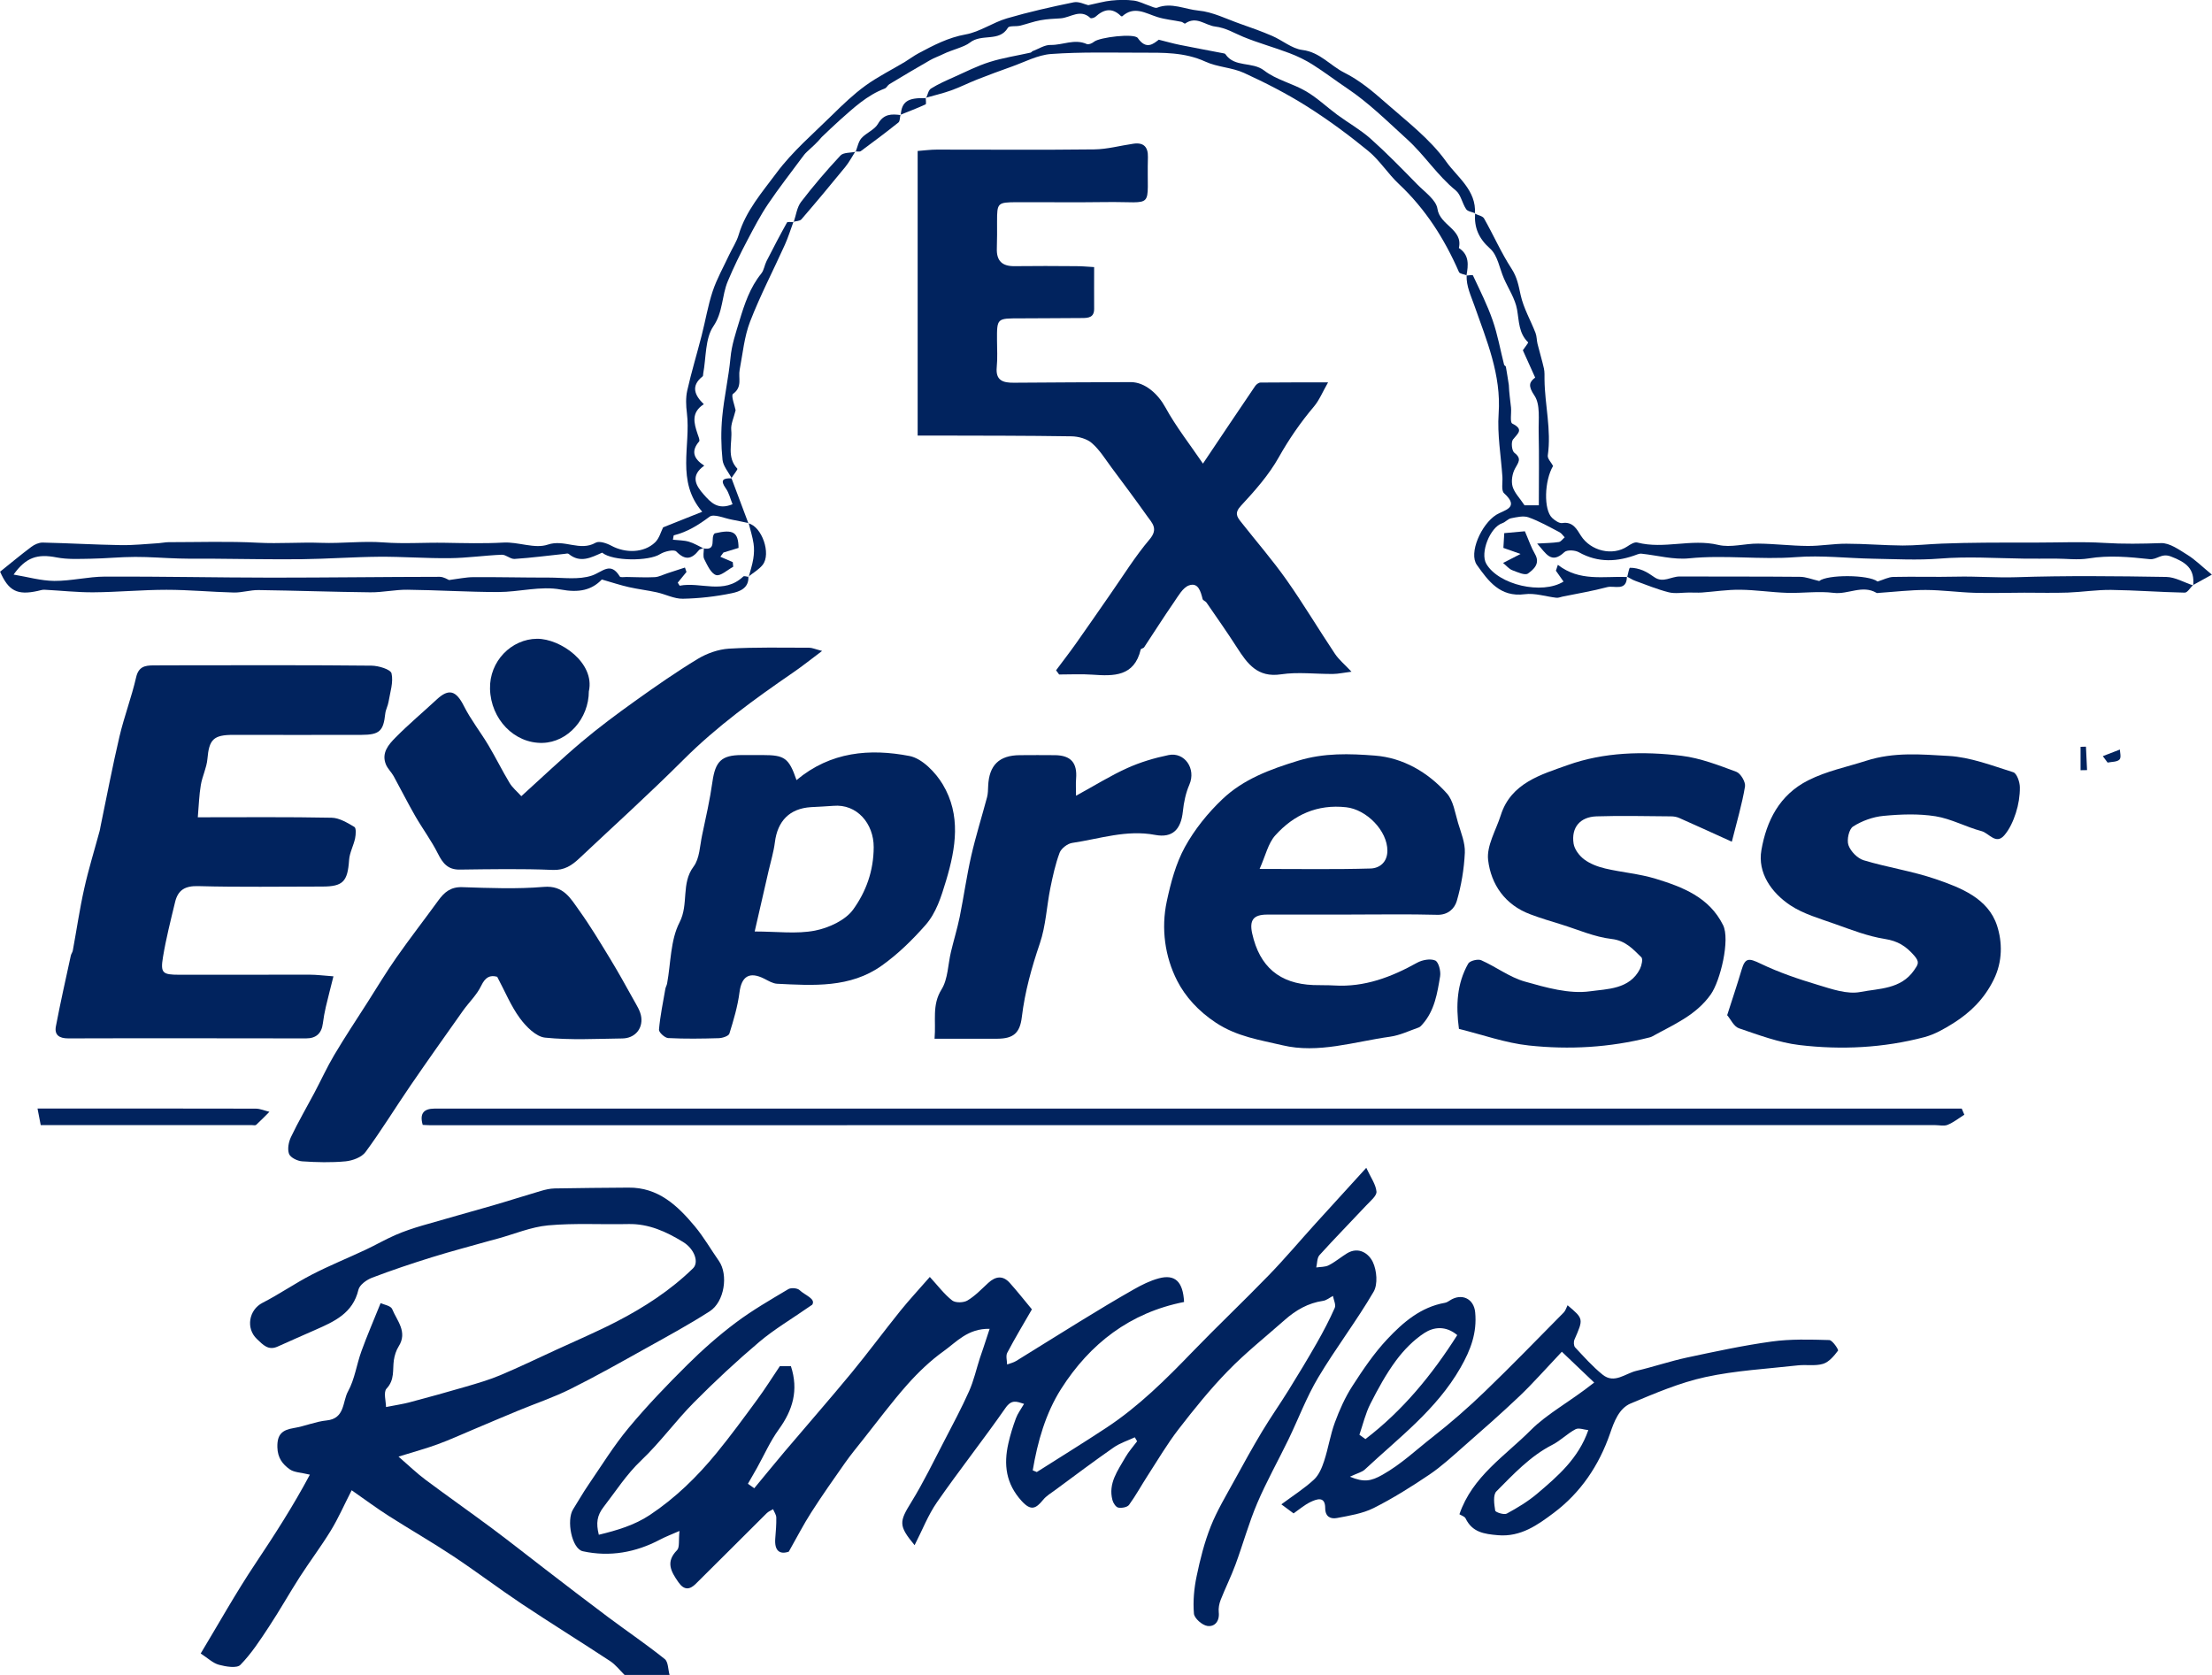 <?xml version="1.0" encoding="UTF-8"?><svg id="Layer_1" xmlns="http://www.w3.org/2000/svg" viewBox="0 0 405.59 307.11"><defs><style>.cls-1{fill:#01235e;stroke-width:0px;}</style></defs><path class="cls-1" d="m114.53,307.11c-.88-.86-1.65-1.89-2.66-2.55-5.38-3.54-10.86-6.93-16.22-10.5-4.24-2.83-8.31-5.92-12.56-8.74-3.88-2.57-7.92-4.89-11.84-7.39-2.15-1.37-4.2-2.9-6.77-4.69-1.37,2.67-2.44,5.13-3.82,7.39-1.78,2.91-3.85,5.65-5.7,8.52-1.94,3.02-3.69,6.16-5.67,9.15-1.6,2.43-3.21,4.91-5.22,6.96-.65.66-2.66.32-3.92-.02-1.12-.3-2.06-1.24-3.35-2.07,3.25-5.39,6.42-11.08,10.02-16.47,3.5-5.25,6.9-10.51,10-16.32-1.64-.4-2.87-.4-3.68-.97-1.3-.92-2.23-2.07-2.28-4.05-.06-2.42.92-3.18,3.03-3.53,2.02-.33,3.98-1.19,6-1.39,3.4-.34,2.89-3.47,3.93-5.34,1.23-2.23,1.57-4.94,2.46-7.38,1.02-2.82,2.22-5.58,3.51-8.79.57.27,1.87.47,2.12,1.09.88,2.15,2.87,4.18,1.19,6.84-.46.73-.75,1.65-.88,2.51-.26,1.78.19,3.61-1.34,5.23-.61.65-.1,2.35-.1,3.38,1.71-.34,3.06-.53,4.37-.88,3.46-.92,6.92-1.87,10.36-2.88,2.1-.62,4.22-1.23,6.23-2.08,3.47-1.46,6.86-3.1,10.28-4.67,3.69-1.7,7.43-3.29,11.03-5.15,5.09-2.63,9.89-5.74,14.02-9.77,1.13-1.1.28-3.55-1.83-4.84-3.06-1.87-6.27-3.36-10.02-3.28-4.9.11-9.83-.2-14.7.24-3.17.29-6.24,1.61-9.36,2.46-.41.11-.83.22-1.24.33-3.59,1.02-7.21,1.96-10.77,3.07-3.68,1.15-7.34,2.37-10.93,3.74-1,.38-2.29,1.31-2.5,2.21-1.02,4.33-4.45,5.83-7.94,7.37-2.29,1.01-4.58,2.01-6.86,3.04-1.74.79-2.69-.33-3.8-1.37-2.09-1.96-1.49-5.37,1.02-6.65,3.09-1.58,5.96-3.58,9.04-5.17,3.21-1.66,6.58-3.02,9.86-4.56,1.83-.86,3.59-1.88,5.44-2.69,1.59-.69,3.26-1.25,4.93-1.74,4.27-1.25,8.57-2.42,12.85-3.66,2.98-.86,5.93-1.82,8.91-2.69.82-.24,1.67-.44,2.52-.46,4.51-.09,9.03-.11,13.54-.15,5.46-.06,8.99,3.28,12.16,7.08,1.65,1.98,2.95,4.25,4.43,6.37,1.75,2.51,1.03,7.49-1.69,9.23-3.78,2.43-7.75,4.58-11.68,6.77-4.6,2.56-9.19,5.16-13.9,7.5-3.08,1.53-6.37,2.63-9.56,3.95-2.71,1.12-5.41,2.27-8.11,3.41-2.2.92-4.37,1.92-6.61,2.74-2.12.78-4.31,1.37-7.2,2.27,1.97,1.71,3.38,3.07,4.93,4.23,4.05,3.02,8.18,5.92,12.23,8.93,3.3,2.46,6.53,5.02,9.8,7.53,3.82,2.93,7.63,5.87,11.49,8.75,3.44,2.57,7.01,4.99,10.36,7.67.66.52.61,1.92.89,2.92h-8.26Z"/><path class="cls-1" d="m190.09,269.91c4.28-2.72,8.6-5.38,12.83-8.17,5.87-3.88,10.83-8.8,15.69-13.84,4.6-4.76,9.41-9.31,14.01-14.06,2.98-3.07,5.74-6.35,8.62-9.53,2.92-3.22,5.85-6.43,9.28-10.19.82,1.78,1.75,3.03,1.87,4.36.07.77-1.11,1.72-1.83,2.49-2.86,3.06-5.81,6.05-8.62,9.16-.46.51-.41,1.49-.59,2.26.77-.12,1.62-.06,2.28-.4,1.18-.6,2.21-1.48,3.34-2.18,2.18-1.33,4.03.06,4.75,1.58.73,1.54.95,4.08.14,5.46-3.14,5.38-6.96,10.36-10.15,15.71-2.15,3.6-3.63,7.59-5.46,11.37-1.89,3.9-4.02,7.69-5.72,11.67-1.56,3.66-2.61,7.52-3.99,11.26-.81,2.2-1.86,4.3-2.72,6.48-.27.7-.43,1.53-.35,2.27.18,1.65-.75,2.7-2.08,2.51-.95-.13-2.4-1.4-2.47-2.26-.19-2.25.02-4.61.49-6.84.64-3.1,1.43-6.22,2.59-9.15,1.16-2.92,2.82-5.65,4.33-8.42,1.65-3.02,3.32-6.04,5.09-8.99,1.54-2.56,3.26-5.01,4.84-7.55,1.78-2.87,3.53-5.76,5.2-8.69,1.19-2.09,2.31-4.22,3.28-6.42.25-.57-.2-1.45-.33-2.19-.6.31-1.18.81-1.81.9-2.75.4-5,1.71-7.03,3.5-3.48,3.08-7.15,5.99-10.38,9.31-3.27,3.35-6.23,7.03-9.1,10.74-2.07,2.68-3.79,5.62-5.64,8.47-1.16,1.79-2.18,3.67-3.43,5.39-.32.44-1.35.62-1.97.5-.44-.08-.93-.83-1.07-1.37-.82-3.07.98-5.42,2.36-7.84.6-1.05,1.43-1.97,2.16-2.95-.14-.24-.28-.49-.42-.73-1.3.61-2.72,1.05-3.89,1.87-3.62,2.52-7.16,5.18-10.71,7.8-.77.57-1.63,1.07-2.22,1.8-1.3,1.58-2.19,2.12-3.93.21-2.89-3.17-3.32-6.67-2.44-10.55.35-1.57.83-3.11,1.39-4.62.32-.87.91-1.64,1.49-2.64-1.4-.45-2.29-.85-3.41.76-4.07,5.84-8.49,11.43-12.55,17.27-1.64,2.36-2.69,5.12-4.11,7.88-2.99-3.61-2.83-4.29-.57-7.95,2.22-3.6,4.06-7.43,6.02-11.19,1.56-3,3.16-6,4.54-9.09.86-1.93,1.32-4.02,1.97-6.04.2-.62.42-1.23.63-1.85.36-1.09.72-2.18,1.17-3.55-4-.08-6.06,2.4-8.41,4.08-2.44,1.75-4.67,3.88-6.67,6.13-2.85,3.21-5.42,6.68-8.09,10.04-1.14,1.44-2.31,2.86-3.36,4.35-2.11,3-4.22,6-6.19,9.08-1.42,2.21-2.62,4.56-4.11,7.18-1.65.56-2.65-.14-2.48-2.4.1-1.29.22-2.58.19-3.86-.01-.51-.38-1.02-.59-1.53-.39.24-.85.42-1.17.74-4.34,4.31-8.66,8.65-13.01,12.95-1.12,1.11-2.15,1.19-3.19-.32-1.36-1.96-2.36-3.7-.24-5.85.51-.52.26-1.78.45-3.53-1.53.67-2.57,1.06-3.55,1.58-4.48,2.37-9.24,3.22-14.18,2.14-2.01-.44-3.05-5.68-1.77-7.7.94-1.48,1.8-3.02,2.79-4.46,2.41-3.52,4.66-7.18,7.38-10.45,3.37-4.05,7.03-7.86,10.77-11.57,2.78-2.76,5.75-5.38,8.88-7.73,3.04-2.28,6.36-4.19,9.63-6.14.5-.3,1.66-.21,2.06.17.99.95,3.03,1.58,2.33,2.68-3.83,2.66-6.98,4.51-9.72,6.83-4.15,3.51-8.14,7.23-11.97,11.09-3.37,3.4-6.2,7.34-9.67,10.63-2.72,2.58-4.65,5.64-6.89,8.53-1.21,1.57-1.42,2.94-.88,5.1,3.35-.81,6.53-1.75,9.36-3.63,4.68-3.11,8.66-7,12.21-11.33,2.61-3.19,5.05-6.52,7.49-9.85,1.4-1.9,2.66-3.91,4.13-6.1h2.03c1.44,4.4.34,8.06-2.22,11.59-1.58,2.18-2.68,4.7-4,7.07-.54.97-1.11,1.94-1.66,2.9.39.27.77.55,1.16.82,1.85-2.23,3.68-4.48,5.55-6.7,4.07-4.81,8.23-9.55,12.24-14.41,3.08-3.74,5.96-7.64,9-11.42,1.62-2.01,3.38-3.89,5.4-6.21,1.51,1.64,2.65,3.18,4.1,4.31.61.47,2.1.43,2.81,0,1.41-.84,2.58-2.09,3.81-3.22,1.34-1.23,2.68-1.41,3.94,0,1.32,1.47,2.55,3.03,4.06,4.85-1.52,2.64-3.1,5.26-4.52,7.96-.3.56-.04,1.43-.03,2.15.56-.21,1.17-.34,1.67-.65,3.92-2.41,7.81-4.87,11.73-7.27,3.25-1.99,6.51-3.97,9.83-5.85,1.44-.82,2.98-1.59,4.57-2.02,3-.81,4.46.6,4.65,4.33-9.88,1.94-17.27,7.63-22.56,15.96-2.85,4.5-4.3,9.67-5.19,14.91.26.11.51.21.77.32Z"/><path class="cls-1" d="m247.86,123.15c-1.46.18-2.45.41-3.44.42-3.18.03-6.42-.4-9.54.07-4.3.64-6.15-1.93-8.06-4.9-1.79-2.8-3.72-5.52-5.6-8.26-.18-.26-.65-.39-.71-.65-.35-1.38-.8-3.09-2.49-2.5-1.14.4-1.97,1.94-2.76,3.08-1.88,2.72-3.65,5.52-5.48,8.28-.13.19-.58.23-.62.4-1.19,4.99-4.95,4.89-8.89,4.61-2.01-.14-4.04-.03-6.07-.03-.19-.26-.37-.51-.56-.77,1.22-1.64,2.48-3.26,3.66-4.93,2.1-2.96,4.15-5.96,6.23-8.94,2.39-3.41,4.58-6.98,7.26-10.14,1.64-1.93.47-2.98-.44-4.25-2.12-2.99-4.32-5.93-6.51-8.87-1.16-1.56-2.2-3.28-3.64-4.53-.92-.8-2.46-1.22-3.73-1.24-8.34-.13-16.69-.12-25.04-.14-1.01,0-2.02,0-3.17,0V27.68c1.2-.09,2.35-.25,3.51-.25,9.63-.01,19.26.08,28.89-.04,2.39-.03,4.77-.7,7.16-1.04,1.89-.28,2.71.61,2.66,2.47-.27,9.85,1.56,8.1-7.76,8.23-5.42.08-10.84,0-16.26.02-3.57.02-3.64.13-3.64,3.55,0,1.63.02,3.27-.04,4.9-.09,2.29.96,3.31,3.24,3.28,3.79-.05,7.57-.03,11.36,0,1.01,0,2.01.1,3.24.17,0,2.68-.02,5.15,0,7.62.02,1.62-1.04,1.72-2.25,1.72-3.79,0-7.57.07-11.36.06-4.23,0-4.22-.03-4.2,4.04.01,1.63.11,3.28-.05,4.9-.24,2.47,1.16,2.88,3.13,2.86,7.14-.06,14.28-.08,21.42-.11,2.69-.01,5.07,2.25,6.36,4.61,1.95,3.56,4.5,6.8,6.9,10.33,3.45-5.14,6.5-9.7,9.58-14.23.21-.3.65-.63.98-.63,3.91-.04,7.82-.03,12.38-.03-1.04,1.82-1.62,3.29-2.59,4.43-2.45,2.9-4.56,5.95-6.44,9.29-1.82,3.25-4.39,6.15-6.95,8.91-1.22,1.32-.72,2.02.03,2.97,2.79,3.55,5.76,6.96,8.36,10.65,3.1,4.4,5.86,9.04,8.85,13.51.73,1.09,1.79,1.96,3.02,3.27Z"/><path class="cls-1" d="m36.28,149.85c8.55,0,16.54-.08,24.53.08,1.42.03,2.88.93,4.17,1.69.35.2.27,1.41.13,2.09-.28,1.34-1.01,2.63-1.1,3.97-.27,3.95-1.1,4.87-4.94,4.87-7.57,0-15.14.13-22.71-.08-2.42-.07-3.72.71-4.25,2.9-.81,3.36-1.67,6.73-2.23,10.13-.48,2.91-.07,3.22,2.97,3.22,8,0,16-.02,24-.01,1.19,0,2.38.16,4.29.3-.51,2.05-.98,3.83-1.4,5.62-.23.99-.41,2-.54,3.01-.23,1.83-1.23,2.75-3.08,2.75-14.54-.01-29.07-.05-43.61,0-1.69,0-2.56-.66-2.26-2.22.82-4.33,1.8-8.63,2.73-12.94.07-.33.31-.62.37-.95.7-3.78,1.25-7.6,2.09-11.35.79-3.56,1.88-7.06,2.83-10.58.07-.25.1-.51.15-.76,1.15-5.53,2.2-11.08,3.49-16.57.86-3.65,2.21-7.18,3.05-10.84.45-1.96,1.62-2.17,3.16-2.18,2.24-.01,4.47-.02,6.71-.02,11.1,0,22.19-.05,33.29.07,1.29.01,3.5.68,3.67,1.42.37,1.61-.26,3.47-.55,5.22-.12.73-.52,1.43-.6,2.16-.34,3.19-1.05,3.88-4.37,3.89-7.83.02-15.65.01-23.48,0-3.65,0-4.45.83-4.76,4.42-.14,1.62-.94,3.16-1.21,4.78-.31,1.83-.36,3.69-.55,5.89Z"/><path class="cls-1" d="m247.79,167.69c-5.16,0-10.32-.02-15.48,0-2.49.01-3.25,1.02-2.71,3.47,1.36,6.11,5.02,9.2,11.2,9.45,1.29.05,2.58,0,3.87.08,5.53.33,10.43-1.53,15.17-4.17.94-.52,2.43-.8,3.32-.41.62.27,1.05,1.94.9,2.88-.51,3.09-1,6.26-3.19,8.76-.21.24-.45.54-.74.64-1.74.61-3.45,1.44-5.24,1.69-6.56.91-13.17,3.14-19.74,1.57-4.08-.97-8.32-1.56-12.23-4.15-3.2-2.12-5.58-4.76-7.07-7.67-2.25-4.4-2.98-9.57-1.91-14.57.73-3.41,1.66-6.93,3.32-9.95,1.78-3.24,4.22-6.26,6.91-8.81,3.84-3.64,8.68-5.43,13.82-7.01,4.81-1.48,9.48-1.31,14.12-.95,5.15.4,9.72,3.05,13.19,6.94,1.2,1.34,1.49,3.55,2.05,5.41.54,1.79,1.32,3.66,1.24,5.46-.14,2.98-.64,6-1.48,8.86-.39,1.33-1.58,2.58-3.59,2.52-5.24-.14-10.49-.05-15.74-.05v.02Zm-16.83-8.37c7.52,0,13.94.11,20.35-.08,1.65-.05,3.07-1.15,3.08-3.25.01-3.69-3.84-7.57-7.55-7.98-5.32-.59-9.6,1.38-13,5.15-1.32,1.46-1.78,3.7-2.88,6.16Z"/><path class="cls-1" d="m316.69,186.14c.88-2.75,1.82-5.53,2.65-8.34.66-2.24,1.33-2.15,3.51-1.1,3.35,1.61,6.93,2.82,10.5,3.89,2.52.76,5.35,1.76,7.77,1.29,3.4-.66,7.42-.47,9.85-3.99.75-1.09,1.06-1.48,0-2.7-1.51-1.73-3-2.66-5.35-3.03-3.13-.49-6.16-1.68-9.17-2.75-2.8-1-5.79-1.83-8.22-3.45-3.43-2.3-5.99-5.93-5.26-10.1.92-5.28,3.26-10.11,8.59-12.79,3.41-1.72,7.07-2.44,10.61-3.58,5.13-1.65,10.14-1.17,15.13-.89,4,.23,7.96,1.77,11.85,2.99.65.21,1.2,1.78,1.21,2.74.02,1.58-.25,3.23-.74,4.74-.47,1.45-1.14,2.96-2.12,4.09-1.54,1.78-2.8-.41-4.16-.77-2.86-.76-5.57-2.27-8.46-2.73-3.1-.49-6.37-.37-9.52-.07-1.93.18-3.95.91-5.58,1.95-.76.48-1.19,2.45-.85,3.42.4,1.14,1.65,2.42,2.8,2.77,4.34,1.31,8.88,1.98,13.16,3.44,4.63,1.59,9.65,3.52,11.29,8.56.96,2.97,1.05,6.53-.62,9.9-1.72,3.49-4.23,5.97-7.36,7.95-1.67,1.05-3.46,2.08-5.35,2.58-7.52,1.98-15.23,2.36-22.9,1.45-3.78-.45-7.47-1.84-11.11-3.08-.92-.31-1.5-1.64-2.15-2.4Z"/><path class="cls-1" d="m317.53,154.32c-3.73-1.69-6.67-3.04-9.64-4.35-.46-.2-1-.29-1.5-.29-4.55-.03-9.11-.15-13.66,0-3.02.1-4.65,2.05-4.2,4.99.16,1.06,1.05,2.23,1.94,2.9,1.1.82,2.5,1.35,3.86,1.67,3.05.72,6.23.96,9.22,1.87,4.97,1.52,9.85,3.39,12.39,8.51,1.32,2.65-.49,10.22-2.27,12.73-2.76,3.88-6.89,5.54-10.76,7.7-.14.08-.31.12-.48.17-7.28,1.85-14.71,2.27-22.11,1.47-4.29-.46-8.46-1.97-12.81-3.04-.58-4.32-.38-8.3,1.7-11.97.29-.52,1.77-.89,2.38-.62,2.72,1.2,5.2,3.12,8,3.91,3.89,1.1,8.13,2.32,11.99,1.78,3.04-.43,7.24-.33,9.12-4.1.31-.63.57-1.82.26-2.13-1.54-1.49-2.88-3.06-5.46-3.36-3.13-.36-6.16-1.71-9.22-2.66-1.91-.59-3.84-1.16-5.71-1.87-4.6-1.72-7.18-5.46-7.71-9.94-.31-2.61,1.45-5.48,2.32-8.22,1.88-5.95,7.48-7.47,12.24-9.18,6.66-2.39,13.89-2.58,20.94-1.71,3.41.42,6.75,1.72,10.01,2.93.79.29,1.73,1.88,1.59,2.7-.53,3.21-1.47,6.34-2.41,10.1Z"/><path class="cls-1" d="m146.05,143.03c6.26-5.24,13.47-5.81,20.7-4.42,2.32.44,4.79,3,6.12,5.22,3.35,5.62,2.42,11.58.6,17.64-.9,2.98-1.8,5.91-3.8,8.17-2.4,2.72-5.05,5.32-8,7.41-5.77,4.11-12.54,3.65-19.18,3.32-.79-.04-1.58-.53-2.33-.91-2.74-1.39-4.19-.47-4.57,2.5-.33,2.56-1.08,5.08-1.85,7.55-.14.45-1.26.82-1.94.84-3.09.09-6.19.14-9.28-.02-.62-.03-1.74-1.06-1.69-1.55.22-2.51.74-4.99,1.17-7.48.06-.33.26-.64.32-.98.69-3.77.6-7.94,2.28-11.2,1.73-3.35.24-7.13,2.58-10.24,1.11-1.48,1.14-3.8,1.56-5.76.69-3.25,1.43-6.49,1.89-9.77.53-3.74,1.64-4.9,5.36-4.91,1.29,0,2.58,0,3.87,0,4.01,0,4.79.53,6.19,4.6Zm-7.65,27.76c4.08,0,7.66.49,11.02-.16,2.55-.5,5.61-1.9,7.04-3.9,2.31-3.22,3.73-7,3.74-11.41.01-4.31-3.07-7.96-7.4-7.57-1.37.12-2.74.15-4.12.24-3.88.25-6.11,2.51-6.6,6.45-.22,1.75-.74,3.46-1.14,5.18-.81,3.54-1.62,7.08-2.56,11.16Z"/><path class="cls-1" d="m91.19,179.1c-1.34-.38-2.2.06-2.96,1.64-.8,1.68-2.25,3.04-3.35,4.59-3.24,4.57-6.48,9.14-9.65,13.76-2.76,4.03-5.31,8.21-8.21,12.14-.71.96-2.36,1.57-3.64,1.7-2.64.25-5.33.18-7.98,0-.86-.06-2.14-.68-2.4-1.36-.33-.88-.08-2.19.36-3.11,1.31-2.75,2.85-5.39,4.28-8.08,1.22-2.3,2.3-4.68,3.63-6.92,1.94-3.27,4.04-6.44,6.09-9.64,1.76-2.76,3.45-5.58,5.33-8.26,2.48-3.54,5.14-6.96,7.68-10.46,1.1-1.52,2.28-2.51,4.39-2.44,4.98.16,10,.37,14.95-.05,3.63-.31,4.91,2.12,6.47,4.29,2.04,2.84,3.84,5.85,5.66,8.83,1.49,2.45,2.88,4.95,4.27,7.46.58,1.06,1.32,2.15,1.47,3.3.29,2.22-1.24,3.88-3.46,3.91-4.73.06-9.49.33-14.17-.15-1.67-.17-3.5-2.03-4.63-3.57-1.65-2.25-2.73-4.92-4.14-7.56Z"/><path class="cls-1" d="m95.59,145.98c3.77-3.41,7.32-6.79,11.06-9.95,3.13-2.64,6.43-5.09,9.77-7.48,3.76-2.69,7.57-5.35,11.52-7.74,1.69-1.02,3.78-1.76,5.73-1.88,4.88-.29,9.79-.17,14.69-.17.55,0,1.09.26,2.38.59-2.08,1.56-3.63,2.8-5.26,3.92-7.1,4.88-14.05,9.91-20.19,16.05-6.19,6.18-12.68,12.05-19.06,18.05-1.37,1.29-2.73,2.23-4.91,2.13-5.66-.24-11.34-.13-17.02-.06-2.18.03-3.11-1.15-4-2.92-1.2-2.4-2.83-4.58-4.17-6.91-1.38-2.4-2.62-4.88-3.95-7.3-.42-.75-1.1-1.37-1.42-2.15-.86-2.11.49-3.65,1.77-4.94,2.41-2.44,5.05-4.65,7.56-6.98,2.23-2.07,3.55-1.61,4.97,1.21,1.27,2.52,3.05,4.77,4.5,7.2,1.35,2.27,2.52,4.65,3.88,6.91.53.88,1.38,1.57,2.14,2.41Z"/><path class="cls-1" d="m247.53,270.76c2.56,1.06,3.85.83,5.96-.36,3.42-1.93,6.15-4.54,9.14-6.88,3.34-2.61,6.56-5.42,9.61-8.36,4.93-4.74,9.68-9.66,14.49-14.52.33-.33.46-.86.7-1.32,2.95,2.49,2.93,2.48,1.26,6.3-.17.39-.14,1.14.12,1.42,1.62,1.73,3.21,3.53,5.05,5.01,2.15,1.74,4.16-.24,6.2-.71,3.1-.72,6.13-1.76,9.24-2.43,5.16-1.1,10.34-2.22,15.56-2.94,3.47-.48,7.03-.37,10.55-.27.59.02,1.74,1.76,1.61,1.94-.73.97-1.66,2.09-2.74,2.42-1.43.44-3.08.11-4.61.28-5.67.64-11.43.94-16.98,2.15-4.69,1.02-9.21,2.96-13.66,4.82-2.2.92-3.08,3.4-3.8,5.49-2.04,5.91-5.42,10.9-10.34,14.59-2.91,2.18-6.03,4.45-10.22,4.09-2.55-.22-4.71-.53-5.94-3.08-.18-.37-.79-.54-1.13-.76,2.36-6.93,8.37-10.69,13.09-15.43,3.04-3.05,7.07-5.12,11.62-8.72-1.83-1.75-3.67-3.5-5.93-5.65-3.11,3.29-5.31,5.8-7.71,8.09-3.34,3.18-6.82,6.23-10.29,9.27-2.04,1.79-4.05,3.66-6.29,5.17-3.29,2.22-6.68,4.35-10.22,6.13-2.04,1.02-4.45,1.4-6.74,1.83-1.13.21-2.14-.21-2.14-1.82,0-2.24-1.54-1.67-2.7-1.12-1.1.53-2.06,1.37-3.1,2.09-.82-.61-1.53-1.13-2.24-1.66,2.11-1.57,4.2-2.89,5.98-4.54.91-.84,1.47-2.2,1.87-3.43.76-2.31,1.12-4.76,1.96-7.04.85-2.3,1.87-4.6,3.2-6.66,1.95-3.02,3.99-6.05,6.44-8.65,2.88-3.06,6.12-5.85,10.53-6.63.31-.05.61-.24.89-.42,2.16-1.42,4.43-.38,4.67,2.17.35,3.72-.8,6.85-2.7,10.16-4.4,7.68-11.29,12.82-17.53,18.65-.52.49-1.34.66-2.73,1.32Zm1.73-7.7c.37.27.73.53,1.1.8,6.85-5.23,12.23-11.8,16.84-19.07-2.13-1.78-4.34-1.48-6.02-.39-2,1.3-3.78,3.13-5.21,5.06-1.82,2.46-3.31,5.19-4.7,7.93-.9,1.77-1.36,3.77-2.01,5.67Zm41.96-.85c-.77-.07-1.74-.47-2.33-.16-1.5.79-2.74,2.08-4.24,2.85-4.08,2.08-7.13,5.39-10.27,8.54-.65.65-.41,2.36-.22,3.53.05.31,1.62.82,2.12.55,1.95-1.06,3.88-2.22,5.57-3.65,3.79-3.21,7.58-6.47,9.38-11.65Z"/><path class="cls-1" d="m134.11,87.65c1.04,2.77,2.08,5.54,3.12,8.31l.05-.05c-1.03-.21-2.05-.44-3.08-.63-1.39-.25-3.31-1.13-4.1-.54-2.04,1.53-4.08,2.8-6.54,3.41-.07.02-.07.3-.17.81,1,.11,2,.09,2.92.36.94.27,1.8.81,2.69,1.23l.07-.07c-.32.13-.75.17-.93.41-1.31,1.64-2.49,1.91-4.13.23-.42-.43-2.15-.04-2.96.47-2.06,1.33-8.71,1.33-10.64-.26-2,.88-4.02,2-6.15.22-.14-.12-.48-.03-.72,0-3.06.32-6.12.73-9.19.93-.76.05-1.58-.8-2.35-.77-3.18.13-6.35.6-9.53.63-4.31.05-8.62-.29-12.93-.26-4.73.04-9.45.39-14.18.45-5.32.06-10.64-.05-15.96-.09-2.2-.01-4.4.02-6.6-.04-2.67-.07-5.34-.3-8.01-.29-2.71,0-5.41.29-8.12.33-2.11.03-4.27.16-6.31-.24-3.48-.68-5.6-.04-7.87,3.15,2.55.42,5.01,1.14,7.47,1.16,3.09.02,6.19-.78,9.29-.79,10.18-.04,20.36.18,30.54.19,10.28,0,20.55-.14,30.83-.15.74,0,1.47.5,1.72.59,1.71-.22,3.07-.52,4.43-.53,4.62-.03,9.25.09,13.87.08,2.65,0,5.49.44,7.89-.37,1.97-.67,3.4-2.64,5.12.18.12.2.82.07,1.25.08,1.72.02,3.44.12,5.15.03.79-.04,1.57-.47,2.35-.72,1.06-.35,2.12-.7,3.19-1.04.09.27.19.54.28.81-.53.65-1.07,1.31-1.6,1.96.12.19.24.38.35.56,3.86-.76,8.11,1.69,11.67-1.69.16-.15.66.04.99.08l-.06-.06c.13,2.15-1.65,2.76-3.05,3.05-2.94.61-5.97.95-8.96,1.01-1.59.03-3.19-.83-4.8-1.18-1.69-.37-3.42-.57-5.1-.95-1.55-.35-3.06-.85-4.96-1.4-1.84,1.94-4.18,2.47-7.54,1.84-3.66-.69-7.62.46-11.45.46-5.54,0-11.09-.36-16.63-.42-2.28-.03-4.57.5-6.86.47-6.83-.07-13.65-.32-20.47-.41-1.51-.02-3.02.48-4.53.45-4.12-.1-8.23-.5-12.34-.5-4.47,0-8.94.43-13.41.46-2.99.02-5.98-.32-8.97-.47-.41-.02-.82.13-1.23.22-3.75.83-5.36,0-6.9-3.53,1.91-1.53,3.79-3.1,5.74-4.56.57-.43,1.38-.79,2.07-.78,4.78.11,9.56.39,14.34.47,2.31.04,4.63-.22,6.95-.36.6-.04,1.19-.18,1.79-.18,5.48,0,10.97-.19,16.43.1,3.87.2,7.71-.12,11.54.02,3.83.14,7.64-.37,11.42-.08,3.78.29,7.53,0,11.28.07,3.58.06,7.13.16,10.71-.04,2.72-.16,5.75,1.19,8.14.38,3.06-1.05,5.9,1.3,8.78-.35.66-.38,2.04.09,2.89.55,2.59,1.4,5.97,1.34,8.01-.61.78-.74,1.08-1.97,1.48-2.76,2.32-.93,4.6-1.84,7.17-2.86-4.83-5.6-2.07-12.09-2.81-18.1-.17-1.35-.23-2.8.06-4.11.76-3.39,1.78-6.72,2.64-10.09.7-2.71,1.15-5.49,2.03-8.14.77-2.3,1.99-4.45,3.02-6.66.58-1.23,1.36-2.39,1.74-3.67,1.31-4.41,4.33-7.84,6.94-11.36,2.91-3.92,6.72-7.17,10.23-10.63,1.92-1.89,3.88-3.77,6.05-5.35,2.27-1.65,4.82-2.91,7.24-4.36.86-.52,1.67-1.14,2.55-1.61,2.74-1.46,5.43-2.87,8.61-3.44,2.61-.47,4.97-2.18,7.55-2.94,4.03-1.18,8.15-2.11,12.27-2.95.93-.19,2.03.39,2.67.53,1.59-.33,2.89-.71,4.22-.85,1.36-.14,2.75-.17,4.1,0,.99.12,1.92.63,2.89.95.48.16,1.06.5,1.44.35,2.6-1.01,5.07.31,7.55.54,2.62.24,5.15,1.55,7.7,2.44,1.95.68,3.91,1.38,5.81,2.2,1.88.81,3.62,2.34,5.54,2.58,3.23.4,5.11,2.87,7.71,4.17,2.7,1.35,5.14,3.36,7.42,5.38,3.93,3.47,8.27,6.74,11.25,10.93,2.02,2.84,5.56,5.26,5.26,9.52,0,0,.05-.06.05-.06-.57-.24-1.36-.32-1.65-.74-.74-1.09-.97-2.67-1.91-3.44-3.39-2.76-5.71-6.48-8.97-9.43-3.58-3.25-6.99-6.65-11.03-9.35-2.09-1.4-4.09-2.94-6.22-4.28-1.34-.85-2.8-1.56-4.29-2.12-2.79-1.06-5.69-1.85-8.44-2.98-1.71-.7-3.16-1.65-5.19-1.9-1.81-.22-3.42-2-5.49-.54-.1.07-.43-.27-.67-.32-1.46-.3-2.97-.43-4.39-.87-2.18-.68-4.27-2.13-6.48-.13-.03.03-.19-.01-.24-.07-1.6-1.59-3.12-1.25-4.64.13-.22.2-.81.37-.95.24-1.85-1.74-3.64-.07-5.44.06-1.24.08-2.49.12-3.71.35-1.27.23-2.5.7-3.77,1-.74.18-1.96-.04-2.2.38-1.59,2.67-4.79,1-6.97,2.72-1.06.84-3.29,1.31-4.93,2.12-.78.39-1.63.67-2.39,1.11-2.5,1.43-4.97,2.9-7.44,4.39-.33.2-.51.67-.85.8-3.25,1.23-5.72,3.56-8.25,5.8-1.13,1-2.2,2.06-3.3,3.09-.85,1.04-1.81,1.87-2.74,2.73-.34.31-.62.69-.9,1.07-2.08,2.81-4.24,5.57-6.19,8.46-1.41,2.09-2.59,4.35-3.77,6.59-1.31,2.48-2.55,5.01-3.63,7.59-1.12,2.66-.86,5.64-2.64,8.25-1.54,2.27-1.32,5.75-1.87,8.69-.03.17,0,.42-.1.5-2.23,1.76-1.47,3.48.21,5.11-2.37,1.54-1.8,3.47-1.15,5.43.15.46.48,1.18.29,1.4-1.5,1.75-1.05,3.15.94,4.44-2.58,1.85-1.58,3.61-.1,5.28,1.27,1.43,2.57,2.92,5.29,1.79-.41-1.01-.64-2.07-1.22-2.88-1.11-1.56-.51-1.92,1.04-1.87l-.07-.06Z"/><path class="cls-1" d="m171.36,190.43c.29-3.33-.51-6.14,1.28-9.02,1.19-1.92,1.17-4.58,1.73-6.9.51-2.14,1.16-4.24,1.6-6.39.75-3.72,1.27-7.48,2.11-11.18.83-3.63,1.95-7.19,2.91-10.79.17-.65.17-1.36.2-2.04.16-3.81,2.01-5.63,5.81-5.65,2.15-.01,4.3-.03,6.45,0,2.91.04,4.1,1.41,3.86,4.32-.08.94-.01,1.89-.01,3.12,3.49-1.91,6.36-3.71,9.41-5.08,2.39-1.08,4.98-1.85,7.56-2.38,2.93-.6,5.09,2.5,3.81,5.43-.66,1.52-1.02,3.24-1.19,4.9-.34,3.27-1.86,4.92-5.09,4.31-5.26-1-10.18.73-15.21,1.47-.86.13-2,1.01-2.3,1.8-.78,2.09-1.26,4.32-1.71,6.52-.67,3.36-.82,6.88-1.91,10.09-1.51,4.44-2.75,8.87-3.31,13.53-.35,2.94-1.57,3.94-4.47,3.96-3.69.02-7.38,0-11.52,0Z"/><path class="cls-1" d="m360.18,204.38c-1.01.64-1.97,1.41-3.07,1.86-.66.27-1.53.05-2.3.05-91.99,0-183.97.01-275.96.02-.42,0-.84-.04-1.34-.06-.6-2.07.16-2.98,2.17-2.99.6,0,1.2,0,1.81,0,91.3,0,182.6,0,273.89,0,1.44,0,2.88,0,4.32,0,.16.37.32.75.48,1.12Z"/><path class="cls-1" d="m270.44,39.18c.57.28,1.42.42,1.68.88,1.73,3.05,3.14,6.29,5.04,9.21,1.03,1.58,1.29,3.12,1.67,4.85.53,2.39,1.82,4.6,2.72,6.92.24.62.21,1.35.37,2.01.37,1.5.83,2.99,1.17,4.5.15.66.1,1.36.11,2.04.05,4.64,1.28,9.23.6,13.92-.08.58.63,1.27.97,1.92-1.61,2.74-1.75,8.04-.17,9.53.5.47,1.3,1.03,1.87.94,1.96-.31,2.68,1.19,3.41,2.33,1.78,2.78,5.79,3.78,8.53,1.94.53-.36,1.29-.83,1.8-.7,4.91,1.28,9.88-.75,14.86.44,2.29.55,4.87-.27,7.31-.24,3.03.03,6.05.41,9.08.43,2.36.02,4.72-.42,7.08-.41,3.44,0,6.88.31,10.32.33,2.39.01,4.79-.26,7.19-.35,2.6-.1,5.2-.15,7.8-.17,3.24-.03,6.49-.02,9.73-.02,4.08,0,8.18-.19,12.24.06,3.49.22,6.93.16,10.41.04,1.6-.06,3.34,1.22,4.85,2.15,1.41.87,2.61,2.08,4.49,3.63-1.22.67-2.35,1.3-3.49,1.93l.06.06c.31-3.09-1.31-4.26-4.09-5.32-1.76-.67-2.54.64-3.9.49-3.71-.4-7.44-.75-11.21-.13-1.98.32-4.06.03-6.1.03-1.94,0-3.89.03-5.83,0-5.12-.07-10.23-.42-15.37,0-4.03.32-8.11.09-12.16.02-4.73-.08-9.49-.66-14.18-.29-6.54.51-13.05-.44-19.58.22-2.85.29-5.81-.54-8.72-.85-.24-.03-.5.02-.73.11-3.65,1.4-7.21,1.62-10.78-.38-.7-.39-2.15-.47-2.63-.03-2.44,2.3-3.37.26-5.01-1.56,1.64-.1,2.82-.1,3.98-.28.39-.06.71-.56,1.07-.86-.31-.32-.58-.74-.95-.94-1.87-.97-3.72-2.03-5.69-2.73-.93-.33-2.14-.03-3.18.17-.58.11-1.05.72-1.63.91-2.23.74-4.1,5.43-2.92,7.45,2.25,3.86,10.23,5.7,14.16,3.25-.47-.66-.93-1.33-1.4-1.99.12-.36.24-.72.36-1.08,3.99,3.12,8.42,2.06,12.72,2.23l-.06-.07c-.03,2.79-2.32,1.59-3.61,1.93-2.7.72-5.47,1.18-8.21,1.74-.37.08-.75.25-1.11.21-1.94-.22-3.93-.9-5.81-.65-4.51.59-6.68-2.43-8.77-5.37-1.54-2.16.79-7.44,3.55-9.19,1.39-.87,4.42-1.25,1.44-3.95-.56-.5-.24-1.98-.31-3.01-.26-3.87-.96-7.77-.69-11.6.5-7.11-2.21-13.43-4.45-19.81-.65-1.86-1.49-3.53-1.42-5.54l-.05.05c.42-.02,1.14-.18,1.21-.03,1.27,2.71,2.63,5.4,3.61,8.22.92,2.64,1.41,5.43,2.1,8.15.04.15.31.24.33.38.2,1.11.36,2.23.54,3.34.05,1.45.26,2.79.4,4.13.1,1.01-.23,2.71.23,2.94,2.13,1.07,1.08,1.75.14,2.91-.39.48-.23,2.08.24,2.44,1.43,1.09.72,1.79.12,2.91-.5.92-.72,2.27-.45,3.26.33,1.17,1.32,2.14,2.2,3.47h2.62c0-4.61.07-9.03-.03-13.44-.05-2.28.34-5.04-.78-6.69-1.22-1.8-.92-2.49.14-3.29-.82-1.82-1.53-3.39-2.26-5.01.31-.46,1.04-1.38.97-1.45-1.74-1.68-1.65-3.85-2.03-6.01-.35-1.98-1.58-3.8-2.41-5.7-.81-1.86-1.15-4.25-2.53-5.47-2.11-1.88-2.94-3.85-2.76-6.48l-.05.06Z"/><path class="cls-1" d="m402.1,107.28c-.5.48-1.01,1.39-1.51,1.38-4.5-.09-9-.44-13.5-.5-2.64-.03-5.29.39-7.94.49-2.65.09-5.31.02-7.97.02-3.05,0-6.09.11-9.14.02-2.99-.09-5.97-.51-8.96-.52-2.83,0-5.67.34-8.5.53-.17.01-.38.08-.51,0-2.6-1.53-5.2.34-7.86,0-2.78-.35-5.66.08-8.49,0-2.89-.09-5.76-.54-8.65-.57-2.34-.03-4.68.34-7.02.51-.77.05-1.54,0-2.31,0-1.25,0-2.57.25-3.75-.04-2.1-.53-4.13-1.37-6.17-2.11-.53-.19-1.01-.52-1.51-.78,0,0,.06.07.06.07.17-.59.33-1.68.51-1.68.8-.01,1.64.19,2.39.5.75.31,1.44.8,2.12,1.26,1.57,1.06,3.04-.16,4.56-.16,7.36.03,14.73-.01,22.09.06,1.09,0,2.17.46,3.53.77,1.46-1.21,9.03-1.2,10.7.09,1.09-.33,1.98-.82,2.88-.84,3.85-.09,7.7.04,11.55-.05,3.68-.09,7.33.22,11.02.1,9.15-.3,18.32-.2,27.47-.05,1.66.03,3.3,1.02,4.96,1.56l-.06-.06Z"/><path class="cls-1" d="m107.97,126.73c0,5.05-3.87,9.37-8.49,9.48-5.18.13-9.48-4.35-9.63-9.88-.14-5.12,3.95-9.17,8.62-9.21,4.28-.03,10.64,4.4,9.51,9.6Z"/><path class="cls-1" d="m268.94,50.48c-.49-.2-1.28-.26-1.43-.61-2.65-6.08-6.14-11.56-11.02-16.14-2.01-1.88-3.51-4.34-5.63-6.07-3.59-2.94-7.36-5.72-11.29-8.2-3.65-2.3-7.54-4.29-11.47-6.09-2.21-1.01-4.87-1.05-7.08-2.07-3.84-1.76-7.82-1.64-11.83-1.64-5.49,0-11-.15-16.46.24-2.49.18-4.9,1.5-7.32,2.35-2.1.74-4.18,1.52-6.25,2.33-1.59.63-3.13,1.41-4.74,1.99-1.53.55-3.12.91-4.68,1.36,0,0,.07.06.07.06.29-.6.41-1.45.89-1.75,1.32-.83,2.77-1.46,4.2-2.1,2.16-.97,4.3-2.06,6.55-2.77,2.44-.77,5.01-1.16,7.51-1.72.15-.03.25-.23.4-.28,1.09-.41,2.2-1.16,3.28-1.13,2.21.05,4.39-1.18,6.64-.16.32.15.99-.15,1.34-.44,1.02-.81,7.36-1.58,8-.67,1.58,2.26,2.9,1.03,3.85.31,1.53.38,2.67.71,3.82.94,2.72.55,5.45,1.05,8.18,1.58.08.02.18.06.22.13,1.69,2.5,4.9,1.3,7.11,3,2.21,1.71,5.2,2.36,7.66,3.8,2.06,1.2,3.82,2.9,5.75,4.32,2.01,1.48,4.23,2.72,6.09,4.37,2.99,2.67,5.79,5.55,8.6,8.42,1.37,1.39,3.43,2.82,3.67,4.45.45,3.06,4.72,3.72,3.93,7.18,1.94,1.27,1.74,3.14,1.39,5.04l.05-.05Z"/><path class="cls-1" d="m7.47,206.3c-.21-1.08-.37-1.88-.59-3.05,1.33,0,2.34,0,3.35,0,12.22,0,24.43-.01,36.65.02.84,0,1.68.38,2.52.58-.81.81-1.6,1.63-2.44,2.4-.14.13-.5.04-.76.04-12.82,0-25.63,0-38.73,0Z"/><path class="cls-1" d="m145.49,40.66c-.52,1.4-.96,2.84-1.57,4.2-2.12,4.7-4.52,9.29-6.38,14.09-1.08,2.79-1.35,5.89-1.92,8.86-.28,1.48.56,3.15-1.22,4.41-.41.29.34,2.21.48,3-.33,1.4-.91,2.55-.8,3.63.23,2.36-.89,4.96,1.12,7.09.11.12-.71,1.12-1.09,1.72,0,0,.07.06.07.06-.59-1.14-1.58-2.24-1.7-3.42-.27-2.6-.3-5.27-.05-7.87.34-3.62,1.17-7.19,1.51-10.81.22-2.39.96-4.53,1.64-6.79.95-3.14,1.93-6.1,4.01-8.68.5-.62.59-1.54.96-2.27,1.21-2.38,2.45-4.75,3.75-7.08.11-.19.81-.05,1.23-.06l-.05-.06Z"/><path class="cls-1" d="m156.84,27.77c-.61.95-1.14,1.97-1.85,2.84-2.64,3.23-5.31,6.44-8.04,9.6-.28.33-.97.31-1.47.46,0,0,.05.06.05.06.43-1.25.59-2.71,1.35-3.71,2.26-2.95,4.69-5.79,7.23-8.51.54-.58,1.83-.47,2.78-.68l-.05-.05Z"/><path class="cls-1" d="m137.23,95.96c2.45.55,4.23,5.58,2.6,7.62-.69.86-1.73,1.44-2.61,2.15,0,0,.06.06.06.06.29-1.11.66-2.2.84-3.33.15-.92.19-1.89.05-2.8-.19-1.27-.59-2.5-.9-3.75l-.05.05Z"/><path class="cls-1" d="m165.11,21.04c-.12.48-.07,1.17-.38,1.42-2.25,1.8-4.56,3.53-6.88,5.24-.23.17-.67.05-1.01.07,0,0,.05.05.05.05.34-.84.5-1.85,1.07-2.49.89-.99,2.4-1.53,3.02-2.62,1.06-1.85,2.49-1.83,4.17-1.61l-.05-.06Z"/><path class="cls-1" d="m381.49,141.22v-4.29c.33,0,.66-.02.99-.03l.2,4.3c-.4,0-.8.01-1.19.02Z"/><path class="cls-1" d="m169.74,17.94c0,.42.13,1.13-.03,1.2-1.5.69-3.06,1.28-4.6,1.9,0,0,.05.06.05.06.17-2.48,1.3-3.22,4.64-3.1l-.07-.06Z"/><path class="cls-1" d="m385.57,138.64c1.01-.39,2.03-.78,3.13-1.21,0,.45.29,1.45-.07,1.83-.44.46-1.43.4-2.18.56-.29-.39-.59-.78-.88-1.18Z"/><path class="cls-1" d="m129,100.55c2.56.46,1.14-1.97,2.05-2.76,3.4-.79,4.33-.25,4.37,2.67-.9.28-1.84.56-2.77.85-.19.26-.38.51-.57.77l2.28.99c.03.28.05.57.08.85-1.06.56-2.33,1.77-3.14,1.52-.95-.3-1.61-1.82-2.17-2.92-.28-.55-.06-1.35-.07-2.03,0,0-.07.07-.07.07Z"/><path class="cls-1" d="m278.81,101.57c-1.39-.49-2.2-.78-3.15-1.11.05-.82.1-1.66.16-2.71,1.44-.13,2.76-.25,3.78-.34.71,1.63,1.15,2.97,1.85,4.17,1.03,1.78-.28,2.85-1.29,3.58-.54.39-1.94-.26-2.89-.62-.57-.22-1-.77-1.67-1.32,1.03-.53,1.88-.96,3.21-1.65Z"/></svg>
